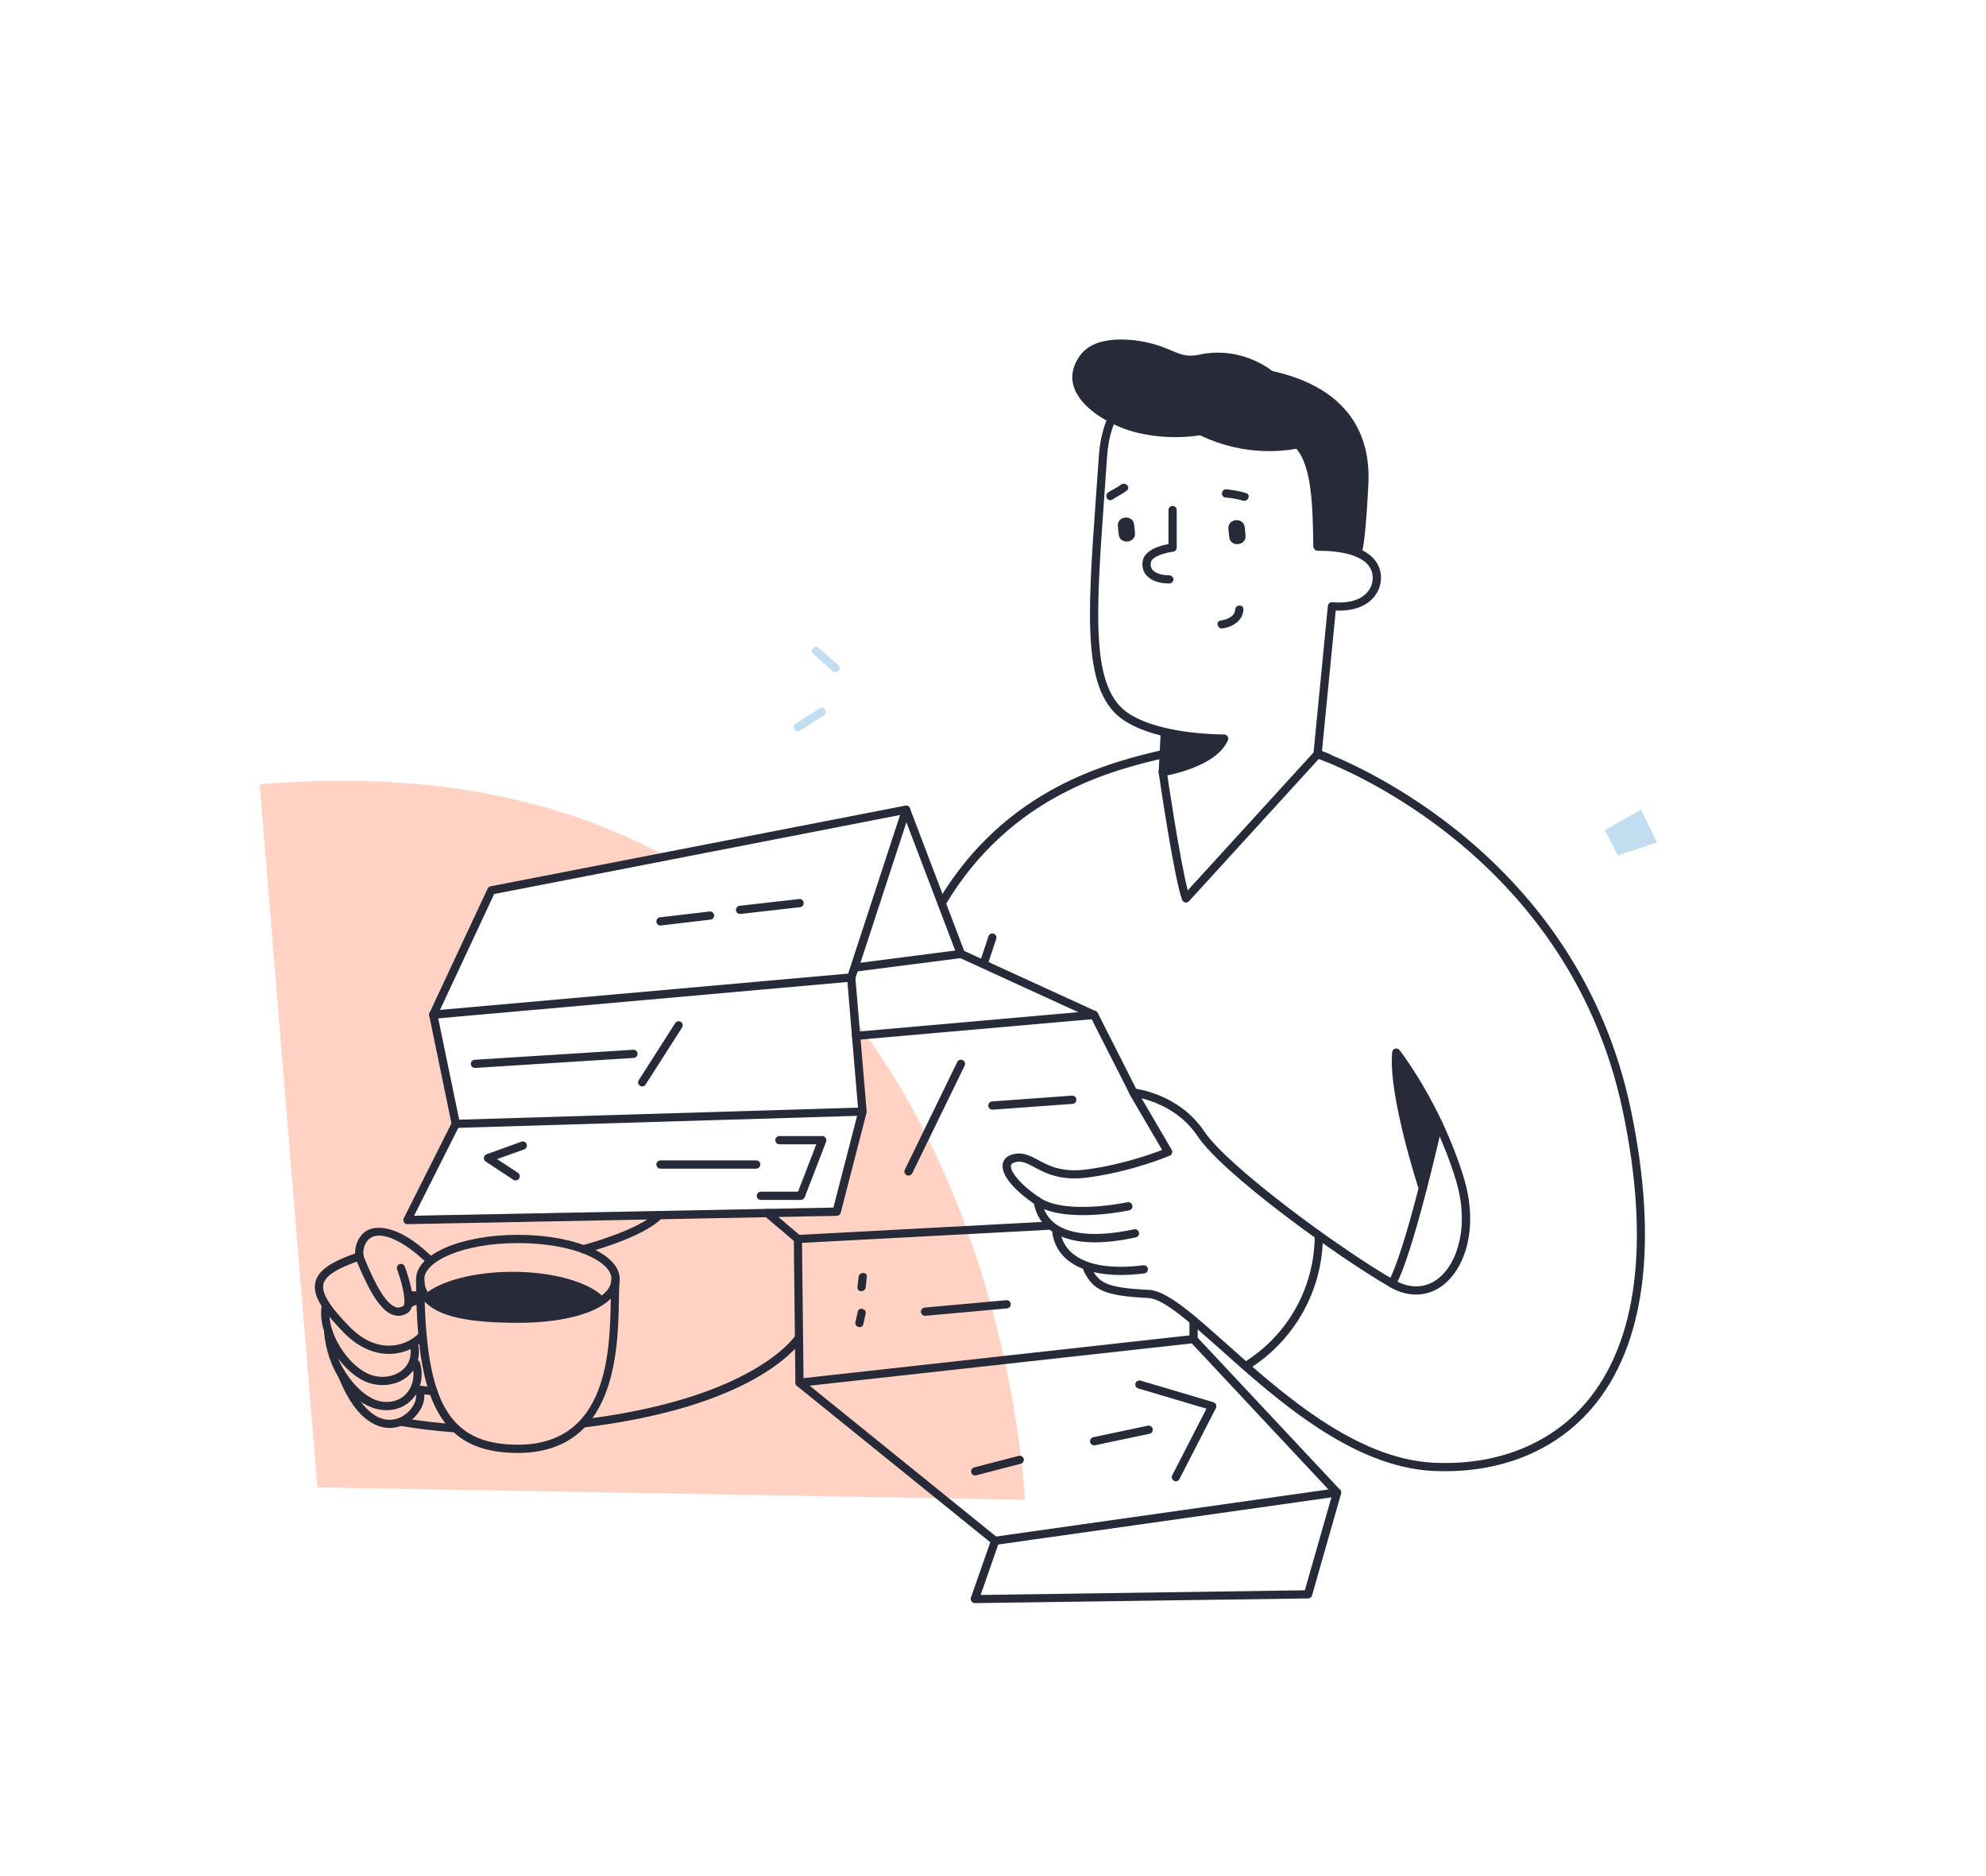 <svg width="288" height="272" viewBox="0 0 288 272" fill="none" xmlns="http://www.w3.org/2000/svg">
<path d="M148.616 217.439L46.024 215.647L37.65 113.721C61.944 111.631 80.945 115.892 95.78 123.71C96.336 124.009 96.879 124.294 97.422 124.606L71.662 129.614L63.451 147.176L66.681 162.798C66.708 162.933 66.695 163.069 66.627 163.191L60.044 176.261L120.861 175.08L124.471 161.101L123.277 146.973C123.738 147.556 124.186 148.14 124.62 148.737C147.096 178.948 148.616 217.439 148.616 217.439Z" fill="#FFD2C4"/>
<path d="M118.865 102.7C117.712 103.433 116.558 104.166 115.391 104.913C114.753 105.32 115.336 106.351 115.988 105.944C117.142 105.211 118.295 104.478 119.462 103.732C120.114 103.325 119.517 102.293 118.865 102.7Z" fill="#C3DDF0"/>
<path d="M121.581 96.457L118.744 93.933C118.174 93.43 117.333 94.258 117.903 94.774C118.853 95.616 119.789 96.457 120.739 97.299C121.309 97.801 122.164 96.959 121.581 96.457Z" fill="#C3DDF0"/>
<path d="M232.723 120.358L234.623 124.036L240.296 122.135L237.975 117.385L232.723 120.358Z" fill="#C3DDF0"/>
<path d="M136.548 131.527C136.44 131.527 136.345 131.5 136.25 131.446C135.965 131.283 135.87 130.916 136.046 130.631C145.872 114.073 161.236 110.463 168.619 108.726C168.931 108.658 169.257 108.848 169.338 109.174C169.42 109.5 169.216 109.812 168.891 109.893C161.67 111.59 146.632 115.132 137.064 131.256C136.942 131.419 136.752 131.527 136.548 131.527Z" fill="#262A39"/>
<path d="M142.738 140.078C142.67 140.078 142.615 140.064 142.548 140.051C142.235 139.942 142.073 139.616 142.168 139.304L143.348 135.735C143.457 135.422 143.783 135.26 144.095 135.355C144.407 135.463 144.57 135.789 144.475 136.101L143.294 139.671C143.213 139.915 142.982 140.078 142.738 140.078Z" fill="#262A39"/>
<path d="M84.595 181.717C84.337 181.717 84.093 181.54 84.025 181.269C83.943 180.957 84.133 180.631 84.445 180.549C84.527 180.522 92.684 178.378 95.154 175.759C95.385 175.514 95.751 175.514 95.995 175.731C96.24 175.962 96.24 176.329 96.022 176.573C93.308 179.45 85.097 181.608 84.744 181.703C84.69 181.717 84.635 181.717 84.595 181.717Z" fill="#262A39"/>
<path d="M66.137 206.5C63.694 206.323 61.237 206.052 58.848 205.658C58.468 205.957 58.061 206.323 57.627 206.635C57.668 206.649 57.722 206.676 57.763 206.676C60.477 207.151 63.273 207.477 66.055 207.68C66.069 207.68 66.082 207.68 66.096 207.68C66.408 207.68 66.666 207.436 66.693 207.124C66.707 206.812 66.462 206.527 66.137 206.5Z" fill="#262A39"/>
<path d="M84.594 206.961C84.296 206.961 84.038 206.744 84.01 206.445C83.97 206.119 84.201 205.821 84.526 205.78C106.337 203.093 113.557 195.927 115.253 193.782C115.457 193.525 115.837 193.484 116.095 193.687C116.353 193.891 116.394 194.271 116.19 194.529C113.937 197.379 106.337 204.287 84.689 206.961C84.648 206.961 84.621 206.961 84.594 206.961Z" fill="#262A39"/>
<path d="M57.762 190.77C57.491 190.77 57.219 190.715 56.948 190.62C55.306 190.037 53.691 187.621 51.709 182.803C51.193 181.527 51.614 179.491 53.066 178.5C54.274 177.686 57.545 177.333 62.485 182.043C62.716 182.273 62.73 182.64 62.499 182.884C62.268 183.128 61.902 183.128 61.657 182.898C58.495 179.885 55.279 178.433 53.731 179.478C52.714 180.17 52.51 181.608 52.809 182.341C54.586 186.698 56.066 189.046 57.342 189.494C57.708 189.629 58.074 189.589 58.468 189.358C58.889 189.127 58.577 186.711 57.586 184.038C57.477 183.726 57.627 183.386 57.939 183.278C58.251 183.169 58.59 183.318 58.699 183.631C59.35 185.368 60.68 189.507 59.038 190.403C58.617 190.647 58.183 190.77 57.762 190.77Z" fill="#262A39"/>
<path d="M59.214 189.657C59.011 189.657 58.821 189.562 58.712 189.372C58.536 189.087 58.631 188.72 58.916 188.557C59.621 188.123 60.327 187.879 60.952 187.851C61.264 187.824 61.562 188.096 61.576 188.422C61.589 188.747 61.331 189.032 61.006 189.046C60.585 189.059 60.056 189.249 59.526 189.575C59.418 189.629 59.309 189.657 59.214 189.657Z" fill="#262A39"/>
<path d="M56.392 196.293C54.777 196.293 52.334 195.75 49.823 193.172C46.498 189.765 45.317 187.661 45.738 185.883C46.145 184.2 47.923 182.952 51.913 181.581C52.225 181.472 52.565 181.635 52.673 181.947C52.782 182.26 52.619 182.599 52.307 182.707C48.859 183.888 47.19 184.96 46.905 186.155C46.593 187.444 47.76 189.358 50.678 192.344C52.443 194.149 54.41 195.099 56.392 195.099H56.406C58.075 195.099 59.69 194.42 60.83 193.226C61.061 192.995 61.441 192.982 61.672 193.212C61.902 193.443 61.916 193.823 61.685 194.054C60.328 195.479 58.401 196.293 56.392 196.293C56.406 196.293 56.406 196.293 56.392 196.293Z" fill="#262A39"/>
<path d="M60.641 194.909C60.573 194.583 60.261 194.38 59.935 194.448C59.61 194.515 59.406 194.828 59.474 195.153C59.759 196.619 59.325 197.881 58.239 198.723C56.895 199.754 54.873 199.917 53.231 199.103C50.34 197.691 47.408 193.28 47.788 189.697C47.435 189.412 47.083 189.127 46.798 188.774C46.743 188.842 46.703 188.924 46.689 189.019C45.875 193.24 49.254 198.478 52.715 200.175C53.584 200.596 54.534 200.813 55.47 200.813C56.746 200.813 57.995 200.433 58.972 199.673C60.41 198.533 61.021 196.809 60.641 194.909Z" fill="#262A39"/>
<path d="M56.08 204.45C55.781 204.45 55.469 204.423 55.157 204.382C50.732 203.677 47.339 198.248 47 193.05C46.973 192.724 47.244 193.402 47.57 193.375C47.896 193.348 48.181 193.592 48.208 193.918C48.52 197.556 51.94 202.659 55.347 203.202C56.785 203.432 58.075 203.012 58.957 202.007C59.893 200.949 60.206 199.415 59.771 197.908C59.676 197.596 59.866 197.257 60.178 197.176C60.491 197.081 60.83 197.271 60.911 197.583C61.454 199.483 61.047 201.437 59.839 202.794C58.889 203.88 57.545 204.45 56.08 204.45Z" fill="#262A39"/>
<path d="M62.894 201.125L60.966 200.908C60.79 200.894 60.613 200.948 60.478 201.071C60.355 201.193 60.288 201.369 60.301 201.546C60.328 201.803 60.342 202.102 60.342 202.428C60.355 203.717 58.944 205.482 57.112 205.794C54.628 206.228 52.239 204.056 50.421 199.781C49.878 199.279 49.308 198.804 48.765 198.315C48.711 198.451 48.697 198.6 48.751 198.75C51.289 205.889 54.655 207.029 56.542 207.029C56.84 207.029 57.112 207.002 57.329 206.961C59.826 206.513 61.55 204.206 61.536 202.414C61.536 202.319 61.536 202.238 61.536 202.156L62.771 202.292C63.097 202.333 63.396 202.088 63.423 201.763C63.45 201.451 63.219 201.152 62.894 201.125Z" fill="#262A39"/>
<path d="M75.095 210.652C65.947 210.652 61.767 205.739 60.681 193.714C60.532 192.154 60.437 190.43 60.383 188.462C60.355 187.485 60.342 186.467 60.342 185.422C60.342 185.096 60.613 184.825 60.939 184.825C61.265 184.825 61.536 185.096 61.536 185.422C61.536 186.467 61.55 187.471 61.577 188.435C61.631 190.376 61.726 192.072 61.875 193.606C62.907 205.02 66.626 209.458 75.108 209.458C88.219 209.444 88.45 195.75 88.572 188.394C88.599 187.173 88.612 186.114 88.68 185.34C88.707 185.015 89.006 184.77 89.332 184.811C89.657 184.838 89.902 185.137 89.861 185.463C89.793 186.195 89.766 187.227 89.752 188.421C89.63 195.628 89.373 210.639 75.095 210.652Z" fill="#262A39"/>
<path d="M61.087 188.408H59.228C58.902 188.408 58.631 188.137 58.631 187.811C58.631 187.485 58.902 187.214 59.228 187.214H61.087C61.413 187.214 61.685 187.485 61.685 187.811C61.685 188.137 61.427 188.408 61.087 188.408Z" fill="#262A39"/>
<path d="M75.109 191.787C67.02 191.787 62.677 190.62 61.048 188C60.573 187.254 60.329 186.385 60.342 185.395C60.383 181.825 66.871 179.029 75.109 179.029C83.388 179.029 89.862 181.825 89.862 185.408C89.862 186.67 89.251 187.783 88.07 188.733C85.668 190.674 80.945 191.787 75.109 191.787ZM75.109 180.224C67.02 180.224 61.564 182.911 61.537 185.408C61.523 186.168 61.7 186.806 62.052 187.363C63.858 190.267 70.372 190.593 75.109 190.593C80.592 190.593 85.166 189.548 87.324 187.783C88.233 187.064 88.667 186.29 88.667 185.395C88.667 182.897 83.225 180.224 75.109 180.224Z" fill="#262A39"/>
<path d="M87.702 188.259C85.354 190.159 80.604 191.19 75.107 191.19C68.728 191.19 63.313 190.512 61.549 187.689C63.829 185.734 68.688 184.391 74.334 184.391C80.509 184.391 85.761 186.019 87.702 188.259Z" fill="#262A39"/>
<path d="M177.904 53.542C169.136 53.094 164.535 55.496 162.173 58.943C161.291 60.246 162.458 61.997 163.992 61.644C165.729 61.237 167.914 60.952 170.249 60.83C175.393 64.63 181.785 66.15 188.015 65.064C190.241 67.752 190.363 73.371 190.444 78.976C190.458 79.885 191.014 79.424 191.923 79.437C193.077 79.437 194.014 79.41 195.466 79.668L197.325 79.627C197.325 79.627 197.325 79.627 197.814 70.127C198.33 60.626 192.154 54.275 177.904 53.542Z" fill="#262A39"/>
<path d="M191.069 79.844C194.584 79.844 197.068 80.51 198.262 81.758C198.832 82.369 199.104 83.102 199.063 83.93C199.036 84.445 198.859 85.423 197.923 86.223C196.891 87.119 195.263 87.499 193.213 87.309C192.874 87.282 192.603 87.513 192.562 87.838L190.472 109.242C190.445 109.513 190.607 109.771 190.879 109.866C190.92 109.88 191.367 110.029 192.141 110.341C192.412 110.015 192.684 109.703 192.969 109.391C192.426 109.16 191.992 108.997 191.707 108.889L193.702 88.517C196.348 88.626 197.868 87.838 198.71 87.106C199.646 86.291 200.203 85.178 200.257 83.971C200.298 83.156 200.135 81.975 199.131 80.917C197.692 79.397 194.978 78.623 191.069 78.623C190.743 78.623 190.472 78.894 190.472 79.22C190.485 79.587 190.743 79.844 191.069 79.844Z" fill="#262A39"/>
<path d="M169.57 84.595C168.063 84.595 166.882 84.161 166.217 83.373C165.756 82.831 165.58 82.125 165.702 81.365C165.987 79.682 168.348 79.085 169.448 78.881V73.954C169.448 73.629 169.719 73.357 170.045 73.357C170.37 73.357 170.642 73.629 170.642 73.954V79.397C170.642 79.695 170.411 79.953 170.113 79.994C169.122 80.103 167.032 80.632 166.882 81.568C166.815 81.989 166.896 82.328 167.127 82.613C167.547 83.115 168.47 83.414 169.57 83.414C169.895 83.414 170.167 83.686 170.167 84.011C170.167 84.323 169.895 84.595 169.57 84.595Z" fill="#262A39"/>
<path d="M164.467 76.058L164.589 77.239C164.752 78.759 162.391 79.017 162.228 77.483L162.106 76.302C161.943 74.782 164.304 74.538 164.467 76.058Z" fill="#262A39"/>
<path d="M180.497 76.438L180.619 77.619C180.782 79.139 178.42 79.397 178.257 77.863L178.135 76.682C177.972 75.162 180.334 74.918 180.497 76.438Z" fill="#262A39"/>
<path d="M177.877 70.941C178.854 71.05 179.791 71.213 180.727 71.498C181.46 71.728 180.958 72.801 180.239 72.583C179.411 72.326 178.542 72.217 177.687 72.122C176.927 72.027 177.117 70.846 177.877 70.941Z" fill="#262A39"/>
<path d="M160.708 71.389C161.318 70.996 161.997 70.697 162.58 70.263C163.178 69.801 164.019 70.656 163.408 71.118C162.743 71.633 161.997 71.973 161.291 72.434C160.653 72.841 160.07 71.81 160.708 71.389Z" fill="#262A39"/>
<path d="M176.994 89.969C177.876 89.834 179.057 89.427 179.125 88.368C179.166 87.608 180.36 87.608 180.319 88.368C180.224 89.983 178.799 90.879 177.306 91.109C176.56 91.232 176.234 90.091 176.994 89.969Z" fill="#262A39"/>
<path d="M193.782 58.102C190.308 55.048 184.974 53.311 177.93 52.958C166.231 52.347 159.974 56.786 159.35 66.15C159.214 68.145 159.078 70.059 158.942 71.905C157.667 89.739 156.907 100.501 163.068 104.492C164.575 105.469 166.421 106.147 168.294 106.622C168.294 106.636 168.294 106.663 168.294 106.677L168.022 111.915C168.009 112.092 168.09 112.268 168.212 112.39C168.321 112.486 168.47 112.54 168.606 112.54C168.633 112.54 168.674 112.54 168.701 112.526C169.013 112.472 176.342 111.278 178.065 107.328C178.147 107.138 178.133 106.935 178.011 106.758C177.903 106.595 177.699 106.473 177.509 106.487C177.414 106.473 168.497 106.568 163.72 103.474C158.142 99.864 158.902 89.359 160.137 71.959C160.272 70.113 160.408 68.2 160.544 66.205C161.128 57.505 166.814 53.542 177.889 54.126C184.662 54.478 189.751 56.107 193.022 58.984C196.076 61.658 197.501 65.404 197.256 70.086C196.836 78.243 196.415 79.668 196.347 79.858C196.211 80.089 196.252 80.401 196.456 80.591C196.7 80.808 197.066 80.795 197.297 80.564C197.718 80.103 198.111 76.601 198.437 70.154C198.681 65.092 197.121 61.034 193.782 58.102Z" fill="#262A39"/>
<path d="M171.987 130.849C171.946 130.849 171.905 130.849 171.864 130.835C171.661 130.794 171.498 130.645 171.417 130.455C170.222 127.13 168.119 112.649 168.024 112.038C167.969 111.712 168.2 111.414 168.526 111.359C168.851 111.305 169.15 111.536 169.204 111.861C169.218 111.997 171.064 124.565 172.244 129.084L190.635 108.93C190.852 108.686 191.232 108.672 191.476 108.889C191.72 109.106 191.734 109.486 191.517 109.731L172.421 130.659C172.299 130.781 172.149 130.849 171.987 130.849Z" fill="#262A39"/>
<path d="M187.865 57.451C185.015 52.822 179.41 50.257 174.022 51.398C171.877 51.845 171.104 51.316 169.163 50.529C167.48 49.85 165.702 49.416 163.897 49.28C161.345 49.09 158.183 49.321 156.582 51.601C152.659 57.166 160.3 61.59 164.684 62.676C171.579 64.386 178.908 62.907 184.716 58.876C184.757 58.849 184.784 58.808 184.811 58.767C185.775 58.713 186.739 58.658 187.702 58.604C188.408 58.577 188.462 57.573 187.865 57.451Z" fill="#262A39"/>
<path d="M236.496 160.87C228.76 123.94 195.943 110.518 191.708 108.93C191.314 109.147 190.921 109.35 190.527 109.568C190.595 109.717 190.717 109.853 190.894 109.907C191.26 110.029 227.253 122.502 235.342 161.128C239.305 180.034 237.446 194.638 229.981 203.364C224.797 209.431 216.925 212.526 207.832 212.064C196.54 211.494 185.791 201.912 177.946 194.909C173.074 190.566 169.233 187.132 166.613 187.01C160.261 186.711 159.311 185.924 158.226 183.739C158.076 183.441 157.724 183.332 157.425 183.468C157.126 183.617 157.018 183.97 157.153 184.268C158.511 186.983 159.99 187.879 166.545 188.191C168.744 188.299 172.639 191.774 177.145 195.791C185.126 202.916 196.051 212.661 207.764 213.258C208.375 213.286 208.972 213.299 209.569 213.299C218.282 213.299 225.801 210.083 230.877 204.138C238.586 195.099 240.527 180.143 236.496 160.87Z" fill="#262A39"/>
<path d="M158.767 180.116C156.161 180.116 154.085 179.586 152.551 178.541C151.072 177.537 150.176 176.071 149.877 174.198C149.823 173.872 150.04 173.574 150.366 173.52C150.692 173.465 150.99 173.682 151.045 174.008C151.289 175.542 152.022 176.736 153.216 177.55C155.456 179.084 159.351 179.315 164.467 178.229C164.78 178.161 165.105 178.365 165.173 178.691C165.241 179.016 165.037 179.328 164.712 179.396C162.5 179.885 160.518 180.116 158.767 180.116Z" fill="#262A39"/>
<path d="M162.527 184.852C156.868 184.852 153.244 182.708 152.62 178.84C152.565 178.514 152.783 178.215 153.108 178.161C153.434 178.107 153.733 178.324 153.787 178.65C154.411 182.545 158.904 184.336 165.798 183.441C166.124 183.4 166.422 183.631 166.463 183.956C166.504 184.282 166.273 184.581 165.947 184.621C164.74 184.771 163.599 184.852 162.527 184.852Z" fill="#262A39"/>
<path d="M190.635 178.025C190.987 185.721 187.323 192.995 180.849 197.23C180.211 197.651 180.808 198.682 181.446 198.261C188.015 193.973 191.91 186.712 191.842 178.908C191.408 178.65 191.015 178.351 190.635 178.025Z" fill="#262A39"/>
<path d="M212.228 170.602C208.917 159.866 202.999 152.306 202.945 152.238C202.796 152.048 202.538 151.967 202.307 152.035C202.076 152.103 201.9 152.306 201.886 152.551C201.289 158.658 205.578 171.918 205.768 172.474C205.863 172.787 206.202 172.963 206.514 172.854C206.826 172.746 207.003 172.42 206.894 172.108C206.894 172.081 206.772 171.755 206.596 171.172L208.374 163.87C209.351 166.014 210.301 168.389 211.088 170.968C213.192 177.795 211.292 183.196 208.632 185.314C206.759 186.807 204.465 186.888 202.158 185.572C193.906 180.821 177.959 169.014 174.62 164.019C170.983 158.577 164.685 157.83 164.414 157.803C164.197 157.776 163.966 157.884 163.844 158.074C163.721 158.264 163.721 158.509 163.83 158.699L168.526 166.72C166.952 167.331 162.609 168.878 157.628 169.543C153.99 170.031 152.09 169.014 150.557 168.186C149.471 167.602 148.439 167.059 147.15 167.29C145.847 167.521 145.508 168.281 145.426 168.701C145.046 170.52 147.611 172.963 150.136 174.646C154.357 177.455 163.369 175.555 163.749 175.474C164.074 175.406 164.278 175.094 164.21 174.768C164.142 174.442 163.83 174.239 163.504 174.307C163.409 174.32 154.601 176.193 150.801 173.655C147.842 171.687 146.431 169.76 146.607 168.946C146.661 168.715 146.919 168.552 147.381 168.457C148.263 168.294 148.996 168.688 150.014 169.231C151.602 170.086 153.787 171.253 157.804 170.71C164.21 169.841 169.422 167.643 169.639 167.548C169.802 167.48 169.91 167.344 169.965 167.181C170.019 167.018 170.005 166.842 169.91 166.693L165.54 159.228C167.481 159.717 171.24 161.087 173.629 164.671C177.334 170.235 193.974 182.219 201.561 186.603C202.823 187.336 204.112 187.689 205.347 187.689C206.786 187.689 208.157 187.2 209.364 186.25C212.445 183.78 214.508 177.998 212.228 170.602Z" fill="#262A39"/>
<path d="M201.873 186.671C201.778 186.671 201.669 186.644 201.574 186.589C201.289 186.427 201.194 186.06 201.357 185.775C203.813 181.459 207.98 162.988 208.021 162.798C208.089 162.472 208.414 162.282 208.726 162.35C209.052 162.417 209.242 162.743 209.174 163.055C208.998 163.829 204.926 181.893 202.388 186.359C202.28 186.562 202.076 186.671 201.873 186.671Z" fill="#262A39"/>
<path d="M131.839 116.992C131.703 116.829 131.486 116.761 131.283 116.802L95.765 123.71L71.131 128.501C70.941 128.541 70.792 128.664 70.71 128.84L62.282 146.864C62.228 146.986 62.214 147.108 62.242 147.244L65.472 162.865L58.55 176.627C58.455 176.817 58.468 177.035 58.577 177.211C58.686 177.387 58.876 177.482 59.079 177.482H59.093L121.348 176.275C121.619 176.275 121.85 176.085 121.918 175.827L125.664 161.318C125.677 161.25 125.691 161.182 125.677 161.114L124.632 148.75L124.049 141.815L131.975 117.589C132.029 117.372 131.975 117.154 131.839 116.992ZM122.868 141.544C122.841 141.625 122.827 141.706 122.841 141.774L123.275 146.972L124.47 161.101L120.859 175.08L60.043 176.261L66.625 163.191C66.68 163.069 66.707 162.933 66.68 162.797L63.449 147.176L71.66 129.614L97.42 124.606L130.523 118.159L122.868 141.544Z" fill="#262A39"/>
<path d="M164.359 158.97C164.142 158.97 163.938 158.848 163.83 158.644L158.224 147.597L139.101 138.843C138.965 138.775 138.843 138.666 138.789 138.517L130.836 117.616C130.714 117.304 130.877 116.964 131.175 116.842C131.487 116.72 131.827 116.883 131.949 117.181L139.821 137.865L158.916 146.606C159.039 146.66 159.134 146.755 159.201 146.877L164.888 158.115C165.037 158.413 164.915 158.766 164.63 158.916C164.549 158.943 164.454 158.97 164.359 158.97Z" fill="#262A39"/>
<path d="M141.366 232.423C141.176 232.423 141 232.328 140.878 232.178C140.769 232.015 140.728 231.812 140.796 231.635L143.606 223.601L115.566 200.935C115.43 200.827 115.348 200.664 115.348 200.474L115.118 179.912L110.883 176.315C110.639 176.098 110.598 175.732 110.815 175.474C111.032 175.23 111.399 175.189 111.657 175.406L116.095 179.179C116.231 179.288 116.298 179.451 116.298 179.627L116.529 200.189L144.678 222.949C144.868 223.112 144.949 223.37 144.868 223.614L142.208 231.242L189.221 230.563L193.225 216.57L172.65 194.584C172.541 194.475 172.487 194.326 172.487 194.176V191.435C172.487 191.109 172.758 190.838 173.084 190.838C173.41 190.838 173.681 191.109 173.681 191.435V193.946L194.338 216C194.474 216.15 194.528 216.367 194.474 216.57L190.266 231.31C190.199 231.568 189.968 231.73 189.71 231.744L141.366 232.423Z" fill="#262A39"/>
<path d="M115.945 201.057C115.647 201.057 115.389 200.826 115.348 200.528C115.307 200.202 115.552 199.904 115.877 199.876L173.002 193.552C173.342 193.511 173.627 193.755 173.654 194.081C173.695 194.407 173.45 194.705 173.125 194.733L116 201.057C115.986 201.057 115.973 201.057 115.945 201.057Z" fill="#262A39"/>
<path d="M144.311 223.994C144.026 223.994 143.768 223.777 143.728 223.478C143.687 223.152 143.904 222.854 144.23 222.8L193.795 215.783C194.121 215.729 194.419 215.959 194.474 216.285C194.514 216.611 194.297 216.909 193.971 216.964L144.406 223.98C144.365 223.994 144.338 223.994 144.311 223.994Z" fill="#262A39"/>
<path d="M152.619 177.333C152.497 177.252 152.375 177.17 152.239 177.103L115.676 179.043C115.35 179.057 115.092 179.342 115.119 179.668C115.133 179.98 115.404 180.224 115.716 180.224C115.73 180.224 115.743 180.224 115.743 180.224L152.605 178.27C152.85 178.256 153.053 178.093 153.135 177.876C153.012 177.795 152.89 177.713 152.768 177.618C152.673 177.537 152.632 177.442 152.619 177.333Z" fill="#262A39"/>
<path d="M124.144 150.773C123.846 150.773 123.574 150.542 123.547 150.23C123.52 149.904 123.764 149.619 124.09 149.592L158.604 146.552C158.943 146.525 159.214 146.769 159.242 147.095C159.269 147.42 159.024 147.705 158.699 147.733L124.185 150.773C124.185 150.773 124.171 150.773 124.144 150.773Z" fill="#262A39"/>
<path d="M66.096 163.531C65.77 163.531 65.512 163.273 65.499 162.96C65.485 162.635 65.743 162.363 66.069 162.35L125.039 160.572C125.365 160.572 125.637 160.816 125.65 161.142C125.664 161.468 125.406 161.739 125.08 161.753L66.109 163.531C66.109 163.531 66.109 163.531 66.096 163.531Z" fill="#262A39"/>
<path d="M124.143 140.851C123.844 140.851 123.586 140.634 123.559 140.335C123.519 140.01 123.749 139.711 124.075 139.67L139.276 137.716C139.615 137.675 139.9 137.906 139.941 138.232C139.982 138.558 139.751 138.856 139.425 138.897L124.224 140.851C124.197 140.838 124.17 140.851 124.143 140.851Z" fill="#262A39"/>
<path d="M158.671 209.553C158.399 209.553 158.155 209.363 158.087 209.078C158.019 208.752 158.223 208.44 158.549 208.372L166.448 206.703C166.773 206.635 167.086 206.839 167.153 207.164C167.221 207.49 167.018 207.802 166.692 207.87L158.793 209.54C158.752 209.553 158.712 209.553 158.671 209.553Z" fill="#262A39"/>
<path d="M141.407 213.924C141.149 213.924 140.905 213.747 140.837 213.476C140.756 213.164 140.946 212.838 141.258 212.756L147.732 211.074C148.044 210.992 148.37 211.182 148.451 211.494C148.533 211.806 148.343 212.132 148.03 212.214L141.557 213.897C141.502 213.924 141.462 213.924 141.407 213.924Z" fill="#262A39"/>
<path d="M134.146 190.77C133.848 190.77 133.59 190.539 133.549 190.227C133.522 189.901 133.766 189.616 134.092 189.575L145.927 188.503C146.266 188.476 146.537 188.72 146.578 189.046C146.605 189.372 146.361 189.657 146.035 189.697L134.2 190.77C134.173 190.77 134.16 190.77 134.146 190.77Z" fill="#262A39"/>
<path d="M131.743 170.439C131.662 170.439 131.567 170.425 131.486 170.384C131.187 170.235 131.065 169.882 131.214 169.584L138.814 153.976C138.964 153.677 139.317 153.555 139.615 153.704C139.914 153.854 140.036 154.207 139.887 154.505L132.286 170.113C132.178 170.317 131.974 170.439 131.743 170.439Z" fill="#262A39"/>
<path d="M143.918 160.884C143.605 160.884 143.348 160.639 143.32 160.327C143.293 160.001 143.538 159.716 143.877 159.689L155.454 158.848C155.78 158.821 156.065 159.065 156.092 159.404C156.119 159.73 155.875 160.015 155.535 160.042L143.958 160.884C143.945 160.884 143.931 160.884 143.918 160.884Z" fill="#262A39"/>
<path d="M93.131 157.518C93.022 157.518 92.914 157.491 92.805 157.423C92.534 157.246 92.452 156.88 92.629 156.608L97.922 148.329C98.098 148.058 98.465 147.977 98.736 148.153C99.007 148.329 99.089 148.696 98.912 148.967L93.619 157.246C93.511 157.423 93.321 157.518 93.131 157.518Z" fill="#262A39"/>
<path d="M68.878 154.831C68.566 154.831 68.308 154.586 68.281 154.274C68.254 153.949 68.512 153.664 68.838 153.65L91.829 152.198C92.155 152.184 92.44 152.429 92.453 152.754C92.48 153.08 92.222 153.365 91.897 153.379L68.906 154.831C68.892 154.831 68.892 154.831 68.878 154.831Z" fill="#262A39"/>
<path d="M95.778 134.187C95.479 134.187 95.221 133.97 95.194 133.658C95.153 133.332 95.384 133.034 95.71 132.993L102.889 132.152C103.215 132.111 103.514 132.342 103.555 132.667C103.595 132.993 103.365 133.292 103.039 133.332L95.859 134.174C95.818 134.187 95.791 134.187 95.778 134.187Z" fill="#262A39"/>
<path d="M107.315 132.505C107.016 132.505 106.758 132.274 106.731 131.975C106.69 131.65 106.935 131.351 107.26 131.324L115.892 130.347C116.231 130.306 116.516 130.55 116.544 130.876C116.584 131.202 116.34 131.5 116.014 131.527L107.382 132.505C107.355 132.505 107.342 132.505 107.315 132.505Z" fill="#262A39"/>
<path d="M109.663 169.434H95.779C95.453 169.434 95.182 169.163 95.182 168.837C95.182 168.511 95.453 168.24 95.779 168.24H109.663C109.989 168.24 110.26 168.511 110.26 168.837C110.26 169.163 109.989 169.434 109.663 169.434Z" fill="#262A39"/>
<path d="M116.123 173.967H110.341C110.016 173.967 109.744 173.696 109.744 173.37C109.744 173.044 110.016 172.773 110.341 172.773H115.729L118.376 165.905H113.029C112.703 165.905 112.431 165.634 112.431 165.308C112.431 164.982 112.703 164.711 113.029 164.711H119.245C119.435 164.711 119.625 164.806 119.733 164.969C119.842 165.132 119.869 165.335 119.801 165.525L116.693 173.587C116.598 173.818 116.367 173.967 116.123 173.967Z" fill="#262A39"/>
<path d="M170.52 214.765C170.425 214.765 170.33 214.738 170.248 214.697C169.95 214.548 169.841 214.195 169.99 213.896L174.958 204.233L165.064 201.301C164.752 201.206 164.575 200.881 164.657 200.569C164.752 200.256 165.077 200.08 165.389 200.161L175.962 203.297C176.125 203.351 176.274 203.473 176.342 203.636C176.41 203.799 176.41 203.989 176.329 204.138L171.035 214.439C170.94 214.643 170.737 214.765 170.52 214.765Z" fill="#262A39"/>
<path d="M74.77 171.144C74.661 171.144 74.539 171.117 74.444 171.049L70.427 168.403C70.237 168.281 70.141 168.063 70.169 167.833C70.196 167.616 70.345 167.426 70.562 167.344L75.611 165.525C75.923 165.417 76.263 165.58 76.371 165.878C76.48 166.19 76.317 166.53 76.018 166.638L72.082 168.05L75.109 170.031C75.38 170.208 75.462 170.574 75.285 170.859C75.15 171.049 74.96 171.144 74.77 171.144Z" fill="#262A39"/>
<path d="M124.511 185.124C124.456 185.626 124.402 186.128 124.348 186.63C124.266 187.39 125.447 187.39 125.542 186.63C125.596 186.128 125.651 185.626 125.705 185.124C125.786 184.364 124.592 184.377 124.511 185.124Z" fill="#262A39"/>
<path d="M124.388 190.172L124.049 191.679C123.886 192.425 125.026 192.737 125.189 191.991L125.528 190.484C125.705 189.751 124.551 189.426 124.388 190.172Z" fill="#262A39"/>
<path d="M62.826 147.705C62.527 147.705 62.256 147.474 62.229 147.162C62.202 146.837 62.446 146.551 62.772 146.511L123.385 141.123C123.724 141.096 123.995 141.34 124.036 141.666C124.063 141.991 123.819 142.276 123.493 142.317L62.88 147.705C62.853 147.705 62.839 147.705 62.826 147.705Z" fill="#262A39"/>
</svg>
